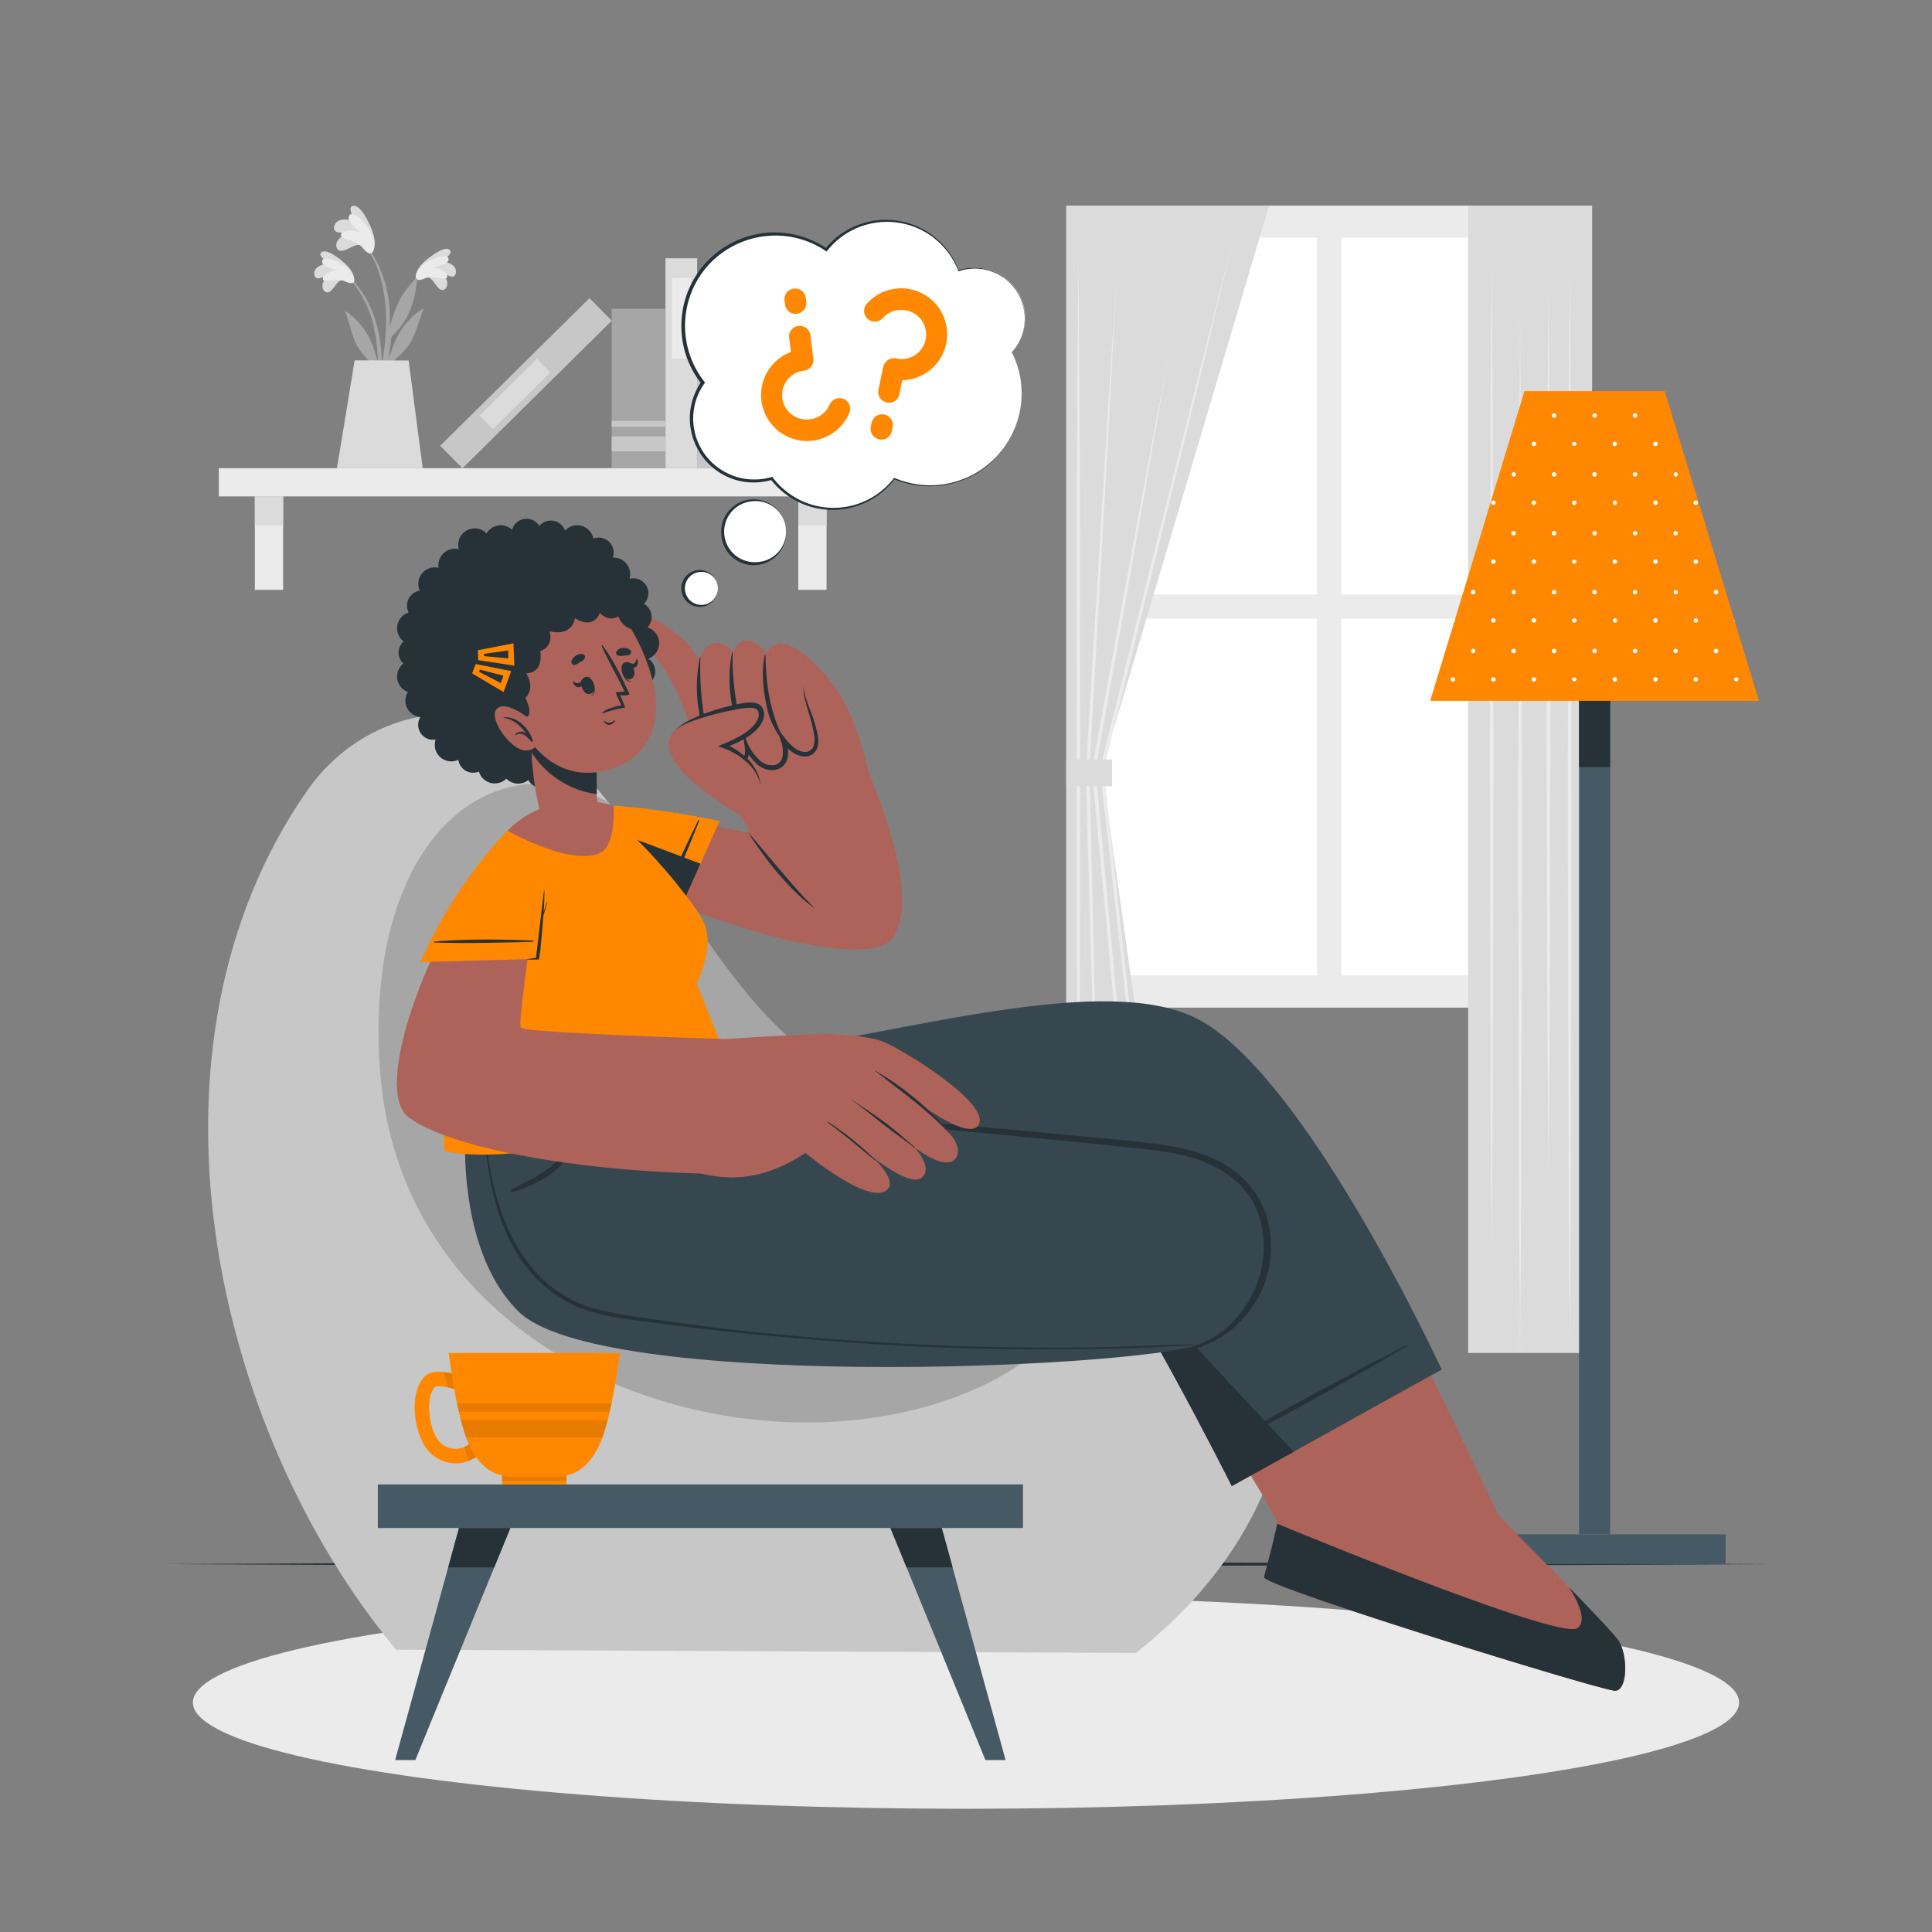 <svg xmlns="http://www.w3.org/2000/svg" viewBox="0 0 500 500"><rect x="0" y="0" width="500" height="500" fill="#808080" stroke="none"/><g id="freepik--background-complete--inject-67"><rect x="275.96" y="53.21" width="136.06" height="207.55" transform="translate(687.98 313.98) rotate(180)" style="fill:#ebebeb"></rect><rect x="347.13" y="61.53" width="57.51" height="92.32" transform="translate(751.78 215.37) rotate(180)" style="fill:#fff"></rect><rect x="283.34" y="61.53" width="57.51" height="92.32" transform="translate(624.18 215.37) rotate(180)" style="fill:#fff"></rect><rect x="347.13" y="160.13" width="57.51" height="92.32" transform="translate(751.78 412.58) rotate(180)" style="fill:#fff"></rect><rect x="283.34" y="160.13" width="57.51" height="92.32" transform="translate(624.18 412.58) rotate(180)" style="fill:#fff"></rect><polygon points="328.45 53.21 275.96 53.21 275.96 350.14 306.34 350.14 285.13 199.05 328.45 53.21" style="fill:#dbdbdb"></polygon><polygon points="319.35 61.24 311.03 95.75 302.56 130.23 285.62 199.17 285.63 199 293.47 271.05 297.38 307.08 301.14 343.12 296.89 307.13 292.8 271.12 284.64 199.11 284.63 199.02 284.65 198.93 301.92 130.07 310.56 95.64 319.35 61.24" style="fill:#ebebeb"></polygon><polygon points="279.08 67.33 279.33 97.11 279.47 126.89 279.58 186.45 279.47 246 279.33 275.78 279.08 305.56 278.84 275.78 278.7 246 278.58 186.45 278.7 126.89 278.84 97.11 279.08 67.33" style="fill:#ebebeb"></polygon><path d="M288.89,72.91l-1.63,31.65-1.77,31.65-3.56,63.28v0c.35,11.76.57,23.51.86,35.26l.84,35.26.83,35.26.66,35.27L284,305.25,283,270l-1-35.25c-.32-11.76-.71-23.51-1-35.26v0l3.88-63.27,1.95-31.63Z" style="fill:#ebebeb"></path><path d="M295.72,335.93l-3.43-34.16L289,267.59c-2.13-22.79-4.35-45.57-6.4-68.37v-.06l0-.07,9.73-53.21,4.93-26.59,5-26.58-4.59,26.66L293,146l-9.48,53.25v-.13c2.17,22.79,4.19,45.59,6.29,68.39l3,34.2Z" style="fill:#ebebeb"></path><rect x="275.96" y="196.56" width="11.85" height="6.92" transform="translate(563.77 400.04) rotate(180)" style="fill:#dbdbdb"></rect><rect x="379.96" y="53.21" width="32.06" height="296.93" transform="translate(791.98 403.36) rotate(180)" style="fill:#dbdbdb"></rect><polygon points="386.04 67.33 386.28 99.44 386.37 131.54 386.54 195.75 386.37 259.96 386.28 292.07 386.04 324.17 385.8 292.07 385.71 259.96 385.54 195.75 385.71 131.54 385.8 99.44 386.04 67.33" style="fill:#ebebeb"></polygon><polygon points="400.76 74.78 401 103.44 401.14 132.11 401.26 189.44 401.14 246.78 401 275.44 400.76 304.11 400.52 275.44 400.38 246.78 400.26 189.44 400.38 132.11 400.52 103.44 400.76 74.78" style="fill:#ebebeb"></polygon><polygon points="393.4 81.54 393.64 115.11 393.73 148.68 393.9 215.81 393.73 282.95 393.64 316.51 393.4 350.08 393.15 316.51 393.07 282.95 392.9 215.81 393.07 148.68 393.16 115.11 393.4 81.54" style="fill:#ebebeb"></polygon><polygon points="406.24 69.02 406.48 104.16 406.57 139.29 406.73 209.55 406.57 279.82 406.48 314.95 406.24 350.08 405.99 314.95 405.9 279.82 405.74 209.55 405.9 139.29 405.99 104.16 406.24 69.02" style="fill:#ebebeb"></polygon><rect x="56.62" y="121.17" width="166.63" height="7.31" transform="translate(279.88 249.64) rotate(180)" style="fill:#ebebeb"></rect><rect x="206.6" y="128.48" width="7.31" height="24.17" style="fill:#ebebeb"></rect><rect x="206.6" y="128.48" width="7.31" height="7.47" style="fill:#dbdbdb"></rect><rect x="65.96" y="128.48" width="7.31" height="24.17" style="fill:#ebebeb"></rect><rect x="65.96" y="128.48" width="7.31" height="7.47" style="fill:#dbdbdb"></rect><rect x="163" y="92.02" width="46.57" height="11.73" transform="translate(284.17 -88.4) rotate(90)" style="fill:#c7c7c7"></rect><rect x="183.73" y="68.8" width="5.12" height="11.73" transform="translate(260.95 -111.62) rotate(90)" style="fill:#dbdbdb"></rect><rect x="185.34" y="78.87" width="1.9" height="11.73" transform="translate(271.02 -101.56) rotate(90)" style="fill:#dbdbdb"></rect><rect x="183" y="105.91" width="5.12" height="13.19" transform="translate(298.06 -73.06) rotate(90)" style="fill:#dbdbdb"></rect><rect x="149.16" y="89.91" width="54.33" height="8.2" transform="translate(270.33 -82.32) rotate(90)" style="fill:#dbdbdb"></rect><rect x="165.91" y="79.94" width="20.89" height="4.92" transform="translate(258.76 -93.96) rotate(90)" style="fill:#ebebeb"></rect><rect x="108.95" y="95.07" width="54.33" height="8.2" transform="translate(302.64 74.01) rotate(135.33)" style="fill:#c7c7c7"></rect><rect x="122.83" y="99.48" width="20.89" height="4.92" transform="translate(299.72 80.75) rotate(135.33)" style="fill:#dbdbdb"></rect><rect x="144.64" y="93.59" width="41.26" height="13.92" transform="translate(265.82 -64.73) rotate(90)" style="fill:#a6a6a6"></rect><rect x="163.35" y="107.92" width="3.85" height="13.92" transform="translate(280.15 -50.39) rotate(90)" style="fill:#c7c7c7"></rect><rect x="164.53" y="102.73" width="1.49" height="13.92" transform="translate(274.96 -55.59) rotate(90)" style="fill:#c7c7c7"></rect><rect x="177.57" y="96.98" width="38.78" height="9.61" transform="translate(298.75 -95.17) rotate(90)" style="fill:#a6a6a6"></rect><rect x="195.15" y="110.45" width="3.61" height="9.61" transform="translate(312.22 -81.7) rotate(90)" style="fill:#c7c7c7"></rect><rect x="195.15" y="87.39" width="3.61" height="9.61" transform="translate(289.16 -104.76) rotate(90)" style="fill:#c7c7c7"></rect><rect x="196.26" y="92.38" width="1.4" height="9.61" transform="translate(294.14 -99.78) rotate(90)" style="fill:#c7c7c7"></rect><path d="M90.32,71.49c8.2,8,9.58,20.46,7.85,31.34,0,.24-.43.18-.43-.06,0-2.47.08-4.93.07-7.37,0-.12-.08-.22-.13-.33a16.53,16.53,0,0,1-5.33-5.73c-1.37-2.69-1.91-5.73-2.95-8.55-.1-.27.19-.19.37-.05,5,3.68,6.58,7.64,8,12.93a44.44,44.44,0,0,0-.87-8.24A28.09,28.09,0,0,0,90.1,71.71.16.16,0,0,1,90.32,71.49Z" style="fill:#a6a6a6"></path><path d="M88.78,72.43c-1.42,0-2.3,2.3-3.4,3a1.06,1.06,0,0,1-1.56-.25c-1.09-1.52.41-3.39,1.81-4.44A15.39,15.39,0,0,1,82.71,72a1,1,0,0,1-1.32-.79c-.48-2.07,2.12-3,3.91-3-.87-.6-3.35-2.23-2-3s4.25,1.53,5.19,2.3c1.4,1.13,3.06,2.83,3.13,4.6C91.67,74.13,89.86,72.86,88.78,72.43Z" style="fill:#dbdbdb"></path><path d="M89.18,72.78c-1.8-.83-5.27.36-5.56-.33-.6-1.39,2.17-2.34,3.67-2.53-1.38-.37-4-1-3.94-2.29.1-1.62,4.05-.23,6.05,1.3,2.51,1.93,2.5,3.8,2.08,4.17C90.91,73.61,89.48,72.91,89.18,72.78Z" style="fill:#ebebeb"></path><path d="M109,70.7c-8.5,7.71-10.35,20.07-9,31,0,.25.42.2.43,0,.09-2.47.11-4.93.21-7.37l.14-.33a16.4,16.4,0,0,0,5.54-5.51c1.48-2.64,2.13-5.66,3.28-8.43.11-.27-.18-.2-.37-.07-5.13,3.49-6.87,7.39-8.5,12.62a44.3,44.3,0,0,1,1.18-8.2,28.09,28.09,0,0,1,7.34-13.46A.15.15,0,0,0,109,70.7Z" style="fill:#a6a6a6"></path><path d="M110.5,71.69c1.41.1,2.21,2.39,3.28,3.09a1.06,1.06,0,0,0,1.57-.19c1.15-1.48-.28-3.41-1.64-4.51a15.82,15.82,0,0,0,2.87,1.46,1,1,0,0,0,1.35-.74c.55-2.06-2-3.08-3.79-3.19.88-.57,3.42-2.11,2.14-3S112,66,111,66.75c-1.44,1.08-3.16,2.71-3.29,4.47C107.55,73.28,109.4,72.08,110.5,71.69Z" style="fill:#dbdbdb"></path><path d="M110.08,72c1.84-.75,5.25.56,5.57-.11.65-1.36-2.08-2.42-3.56-2.66,1.39-.32,4-.82,4-2.15,0-1.62-4-.38-6.09,1.08-2.58,1.83-2.64,3.69-2.24,4.08C108.32,72.79,109.78,72.15,110.08,72Z" style="fill:#ebebeb"></path><path d="M100.3,91.07a82,82,0,0,1-2.64,12.19.3.3,0,0,1-.59-.12c.56-3.76,1.58-7.45,2.13-11.2a56.16,56.16,0,0,0,.66-11.51c-.36-6.33-2.08-13.07-6.21-18-.09-.12.1-.28.19-.18,8.28,9.65,7,21.48,7,22.54,1.17-4,2.38-8.57,6.81-12.64.19-.18.34-.09.31.21-.79,7.4-2.85,11.27-7.15,15.23C100.64,88.74,100.49,89.91,100.3,91.07Z" style="fill:#a6a6a6"></path><path d="M93.57,63.52c-1.49-.66-3.54,1.23-5,1.36a1.22,1.22,0,0,1-1.49-1c-.37-2.12,2.13-3.32,4.11-3.7-1.25-.08-2.48.26-3.71-.07a1.18,1.18,0,0,1-1-1.49c.55-2.39,3.71-2,5.59-1.19-.6-1-2.35-4-.58-4.17s3.64,3.72,4.23,5c.88,1.88,1.76,4.47.93,6.34C95.72,66.74,94.48,64.51,93.57,63.52Z" style="fill:#dbdbdb"></path><path d="M93.82,64.08c-1.46-1.75-5.65-2.27-5.61-3.13.08-1.74,3.43-1.34,5.08-.78-1.24-1.08-3.68-3-2.93-4.36.92-1.63,4.31,1.8,5.62,4.4,1.64,3.27.68,5.19.06,5.37C95.19,65.82,94.06,64.38,93.82,64.08Z" style="fill:#ebebeb"></path><path d="M105.75,93.29l3.65,27.88H87.19c.46-2.47,4.59-27.91,4.59-27.91Z" style="fill:#dbdbdb"></path></g><g id="freepik--Floor--inject-67"><polygon points="41.18 404.79 93.39 404.55 145.59 404.46 250 404.29 354.41 404.46 406.62 404.55 458.82 404.79 406.62 405.03 354.41 405.12 250 405.29 145.59 405.12 93.39 405.03 41.18 404.79" style="fill:#263238"></polygon></g><g id="freepik--Shadows--inject-67"><ellipse cx="250" cy="440.61" rx="200.08" ry="27.5" style="fill:#ebebeb"></ellipse></g><g id="freepik--Lamp--inject-67"><rect x="378.76" y="397.08" width="67.83" height="7.71" style="fill:#455a64"></rect><rect x="408.66" y="157.8" width="8.04" height="239.27" style="fill:#455a64"></rect><rect x="408.66" y="157.8" width="8.04" height="40.72" style="fill:#263238"></rect><polygon points="455.22 181.38 370.13 181.38 376.31 161.06 376.54 160.34 394.53 101.22 430.82 101.22 448.83 160.35 448.83 160.37 449.02 161.04 455.22 181.38" style="fill:#FF8800"></polygon><path d="M397.54,114.88a.58.58,0,0,1-.57.57.57.57,0,0,1-.57-.57.56.56,0,0,1,.57-.57A.57.57,0,0,1,397.54,114.88Z" style="fill:#fff"></path><path d="M408,114.88a.58.58,0,0,1-1.15,0,.58.58,0,0,1,1.15,0Z" style="fill:#fff"></path><path d="M418.49,114.88a.57.57,0,0,1-.57.57.58.58,0,0,1-.57-.57.57.57,0,0,1,.57-.57A.56.56,0,0,1,418.49,114.88Z" style="fill:#fff"></path><path d="M429,114.88a.58.58,0,0,1-.57.57.57.57,0,0,1-.57-.57.56.56,0,0,1,.57-.57A.57.57,0,0,1,429,114.88Z" style="fill:#fff"></path><path d="M402.78,107.54a.58.58,0,1,1-.57-.57A.57.57,0,0,1,402.78,107.54Z" style="fill:#fff"></path><path d="M413.25,107.54a.56.56,0,0,1-.57.57.57.57,0,1,1,0-1.14A.56.56,0,0,1,413.25,107.54Z" style="fill:#fff"></path><path d="M423.73,107.54a.57.57,0,1,1-.57-.57A.56.56,0,0,1,423.73,107.54Z" style="fill:#fff"></path><path d="M387.06,130.11a.57.57,0,1,1-.57-.57A.57.57,0,0,1,387.06,130.11Z" style="fill:#fff"></path><path d="M397.54,130.11a.58.58,0,0,1-.57.58.58.58,0,1,1,.57-.58Z" style="fill:#fff"></path><path d="M408,130.11a.58.58,0,1,1-.58-.57A.58.58,0,0,1,408,130.11Z" style="fill:#fff"></path><path d="M418.49,130.11a.57.57,0,0,1-.57.58.58.58,0,0,1,0-1.15A.57.57,0,0,1,418.49,130.11Z" style="fill:#fff"></path><path d="M429,130.11a.58.58,0,0,1-.57.58.58.58,0,1,1,.57-.58Z" style="fill:#fff"></path><path d="M439.45,130.11a.58.58,0,1,1-.57-.57A.58.58,0,0,1,439.45,130.11Z" style="fill:#fff"></path><path d="M392.3,122.78a.58.58,0,0,1-.57.57.58.58,0,0,1,0-1.15A.58.58,0,0,1,392.3,122.78Z" style="fill:#fff"></path><path d="M402.78,122.78a.58.58,0,1,1-.57-.58A.58.58,0,0,1,402.78,122.78Z" style="fill:#fff"></path><path d="M413.25,122.78a.57.57,0,0,1-.57.57.58.58,0,1,1,.57-.57Z" style="fill:#fff"></path><path d="M423.73,122.78a.57.57,0,1,1-.57-.58A.57.57,0,0,1,423.73,122.78Z" style="fill:#fff"></path><path d="M434.21,122.78a.58.58,0,0,1-.57.57.58.58,0,0,1,0-1.15A.58.58,0,0,1,434.21,122.78Z" style="fill:#fff"></path><path d="M387.06,145.35a.57.57,0,1,1-1.14,0,.57.57,0,1,1,1.14,0Z" style="fill:#fff"></path><path d="M397.54,145.35a.58.58,0,0,1-.57.57.57.57,0,0,1-.57-.57.56.56,0,0,1,.57-.57A.57.57,0,0,1,397.54,145.35Z" style="fill:#fff"></path><path d="M408,145.35a.58.58,0,0,1-1.15,0,.58.58,0,0,1,1.15,0Z" style="fill:#fff"></path><path d="M418.49,145.35a.57.57,0,0,1-.57.57.58.58,0,0,1-.57-.57.57.57,0,0,1,.57-.57A.56.56,0,0,1,418.49,145.35Z" style="fill:#fff"></path><path d="M429,145.35a.58.58,0,0,1-.57.57.57.57,0,0,1-.57-.57.56.56,0,0,1,.57-.57A.57.57,0,0,1,429,145.35Z" style="fill:#fff"></path><path d="M439.45,145.35a.58.58,0,1,1-.57-.57A.57.57,0,0,1,439.45,145.35Z" style="fill:#fff"></path><path d="M392.3,138a.57.57,0,0,1-.57.57.57.57,0,1,1,0-1.14A.57.57,0,0,1,392.3,138Z" style="fill:#fff"></path><path d="M402.78,138a.58.58,0,1,1-.57-.57A.57.57,0,0,1,402.78,138Z" style="fill:#fff"></path><circle cx="412.68" cy="138.01" r="0.57" style="fill:#fff"></circle><path d="M423.73,138a.57.57,0,1,1-.57-.57A.56.56,0,0,1,423.73,138Z" style="fill:#fff"></path><circle cx="433.64" cy="138.01" r="0.57" style="fill:#fff"></circle><path d="M376.59,160.58a.54.54,0,0,1-.28.48l.23-.72A.52.52,0,0,1,376.59,160.58Z" style="fill:#fff"></path><path d="M387.06,160.58a.57.57,0,1,1-.57-.57A.57.57,0,0,1,387.06,160.58Z" style="fill:#fff"></path><path d="M397.54,160.58a.58.58,0,0,1-.57.58.58.58,0,1,1,.57-.58Z" style="fill:#fff"></path><path d="M408,160.58a.58.58,0,1,1-.58-.57A.58.58,0,0,1,408,160.58Z" style="fill:#fff"></path><path d="M418.49,160.58a.57.57,0,0,1-.57.58.58.58,0,0,1,0-1.15A.57.57,0,0,1,418.49,160.58Z" style="fill:#fff"></path><path d="M429,160.58a.58.58,0,0,1-.57.58.58.58,0,1,1,.57-.58Z" style="fill:#fff"></path><circle cx="438.88" cy="160.58" r="0.57" style="fill:#fff"></circle><path d="M449,161a.55.55,0,0,1-.23-.46.46.46,0,0,1,0-.21Z" style="fill:#fff"></path><path d="M381.82,153.25a.57.57,0,0,1-.57.57.58.58,0,1,1,.57-.57Z" style="fill:#fff"></path><path d="M392.3,153.25a.58.58,0,0,1-.57.57.58.58,0,0,1,0-1.15A.58.58,0,0,1,392.3,153.25Z" style="fill:#fff"></path><path d="M402.78,153.25a.58.58,0,1,1-.57-.58A.58.58,0,0,1,402.78,153.25Z" style="fill:#fff"></path><path d="M413.25,153.25a.57.57,0,0,1-.57.57.58.58,0,1,1,.57-.57Z" style="fill:#fff"></path><path d="M423.73,153.25a.57.57,0,1,1-.57-.58A.57.57,0,0,1,423.73,153.25Z" style="fill:#fff"></path><path d="M434.21,153.25a.58.58,0,0,1-.57.57.58.58,0,0,1,0-1.15A.58.58,0,0,1,434.21,153.25Z" style="fill:#fff"></path><path d="M444.69,153.25a.58.58,0,1,1-.58-.58A.58.58,0,0,1,444.69,153.25Z" style="fill:#fff"></path><path d="M376.58,175.82a.57.57,0,0,1-.57.57.58.58,0,0,1-.57-.57.57.57,0,0,1,.57-.57A.56.56,0,0,1,376.58,175.82Z" style="fill:#fff"></path><path d="M387.06,175.82a.57.57,0,1,1-1.14,0,.57.57,0,1,1,1.14,0Z" style="fill:#fff"></path><path d="M397.54,175.82a.58.58,0,0,1-.57.57.57.57,0,0,1-.57-.57.56.56,0,0,1,.57-.57A.57.57,0,0,1,397.54,175.82Z" style="fill:#fff"></path><path d="M408,175.82a.58.58,0,0,1-1.15,0,.58.58,0,0,1,1.15,0Z" style="fill:#fff"></path><path d="M418.49,175.82a.57.57,0,0,1-.57.57.58.58,0,0,1-.57-.57.57.57,0,0,1,.57-.57A.56.56,0,0,1,418.49,175.82Z" style="fill:#fff"></path><path d="M429,175.82a.58.58,0,0,1-.57.57.57.57,0,0,1-.57-.57.56.56,0,0,1,.57-.57A.57.57,0,0,1,429,175.82Z" style="fill:#fff"></path><circle cx="438.88" cy="175.82" r="0.57" style="fill:#fff"></circle><path d="M449.93,175.82a.58.58,0,0,1-1.15,0,.58.58,0,0,1,1.15,0Z" style="fill:#fff"></path><path d="M381.82,168.48a.56.56,0,0,1-.57.57.57.57,0,1,1,0-1.14A.56.56,0,0,1,381.82,168.48Z" style="fill:#fff"></path><path d="M392.3,168.48a.57.57,0,0,1-.57.57.57.57,0,1,1,0-1.14A.57.57,0,0,1,392.3,168.48Z" style="fill:#fff"></path><path d="M402.78,168.48a.58.58,0,1,1-.57-.57A.57.57,0,0,1,402.78,168.48Z" style="fill:#fff"></path><path d="M413.25,168.48a.56.56,0,0,1-.57.57.57.57,0,1,1,0-1.14A.56.56,0,0,1,413.25,168.48Z" style="fill:#fff"></path><path d="M423.73,168.48a.57.57,0,1,1-.57-.57A.56.56,0,0,1,423.73,168.48Z" style="fill:#fff"></path><path d="M434.21,168.48a.57.57,0,0,1-.57.57.57.57,0,1,1,0-1.14A.57.57,0,0,1,434.21,168.48Z" style="fill:#fff"></path><path d="M444.69,168.48a.58.58,0,1,1-.58-.57A.57.57,0,0,1,444.69,168.48Z" style="fill:#fff"></path></g><g id="freepik--Chair--inject-67"><path d="M102.51,426.94l191.46.83c46.54-36.55,51.34-90.69,18.15-123.5-20.1-19.85-45.61-15.85-69.91-19l-.07,0c-8.46-1.1-16.76-3.07-24.64-7.23-25-13.2-39.12-44.33-60.17-70.52q-3.93-4.92-8.24-9.55c-17.3-18.48-51.75-19.08-69.77,6.9C33.54,270.86,54.51,369.12,102.51,426.94Z" style="fill:#c7c7c7"></path><path d="M98.26,275.9c5,78.55,95.73,107.87,152.39,84.34,49.27-20.46,33.14-67.16-8.44-75l-.07,0c-8.46-1.1-16.76-3.07-24.64-7.23-25-13.2-39.12-44.33-60.17-70.52C126,191.22,94.58,218.38,98.26,275.9Z" style="fill:#a6a6a6"></path></g><g id="freepik--Character--inject-67"><path d="M418,437.56c-3.28.08-88.19-26.17-90.79-29.21-.28-.34,1.14-4,3.33-14,.1-.48-1.17-2.94-3.25-6.5-7.82-13.38-27-42.54-27-42.54L355,324.06l26.17,54.22,6.8,14.1s28.33,28.48,30.84,32.13S421.31,437.49,418,437.56Z" style="fill:#ad6359"></path><path d="M418,437.57c-3.27.07-88.19-26.17-90.79-29.22-.28-.33,1.14-4,3.34-14a0,0,0,0,1,0,0c14.15,5.82,73.53,30,77.68,27,2.47-1.77.4-6.47-2.14-10.55,6.11,6.31,11.67,12.16,12.71,13.69C421.32,428.16,421.31,437.49,418,437.57Z" style="fill:#263238"></path><path d="M373.11,354.45l-9.06,5-29.26,16.25-16,8.88s-27.57-55-40.84-69.85l0,0a21.08,21.08,0,0,0-2.42-2.37h0a12.67,12.67,0,0,0-4.34-1.09h0c-17.79-2.16-77.68,3.66-119.06,1l19.33-25.83L180,275c46.62-5.32,103.83-24.38,129.65-11.43C337.64,277.6,373.11,354.45,373.11,354.45Z" style="fill:#37474f"></path><path d="M364,348.15c-9.15,4.77-6.58,3.28-15.68,8.15-4.45,2.38-26.85,14.29-30.63,17.2a.1.1,0,0,0,.1.17c4.49-1.61,26.62-14,31-16.46,9-5,6.37-3.68,15.32-8.81A.14.14,0,0,0,364,348.15Z" style="fill:#263238"></path><path d="M334.79,375.73l-16,8.88s-27.57-55-40.84-69.85Z" style="fill:#263238"></path><path d="M324.38,377.07c-6.81-11.38-37.81-67.59-44-69.8-5.62-2-118,.32-119.68.34-.12,0-.13.18,0,.18,13.31-.17,116-.54,119,.62,6.09,2.41,43.17,67.61,44.08,69C324,377.74,324.62,377.46,324.38,377.07Z" style="fill:#263238"></path><path d="M120.62,288.74s-3.55,33.9,13.65,50.75c20.58,20.18,156.39,15.08,177.44,8.28s21.71-40.77-1.3-48.64c-21.89-7.48-118.93-11.79-121.23-12.7s-9-11.66-9-11.66Z" style="fill:#37474f"></path><path d="M149.37,287.79c0-.16-.28-.11-.28,0a18.69,18.69,0,0,1-4.38,12c-3.22,3.72-8,5.81-12.28,8-.42.21-.1.85.33.73a38.43,38.43,0,0,0,7.6-3.28,18.51,18.51,0,0,0,5.72-4.76A16.34,16.34,0,0,0,149.37,287.79Z" style="fill:#263238"></path><path d="M188.25,284.31c-1-1.22-2-2.39-3-3.58-2.37-2.83-4.75-5.66-7.24-8.38-.23-.26-.69.1-.48.39,1.68,2.19,3.45,4.3,5.19,6.44l2.69,3.27a20.32,20.32,0,0,1,2.52,3.19c.65,1.21-.21,2.25-1.46,2.38a4.36,4.36,0,0,1-3-1.11,40.59,40.59,0,0,1-5.14-5.5q-1.5-1.68-3-3.35c-1.08-1.18-2.23-2.3-3.3-3.48a.09.09,0,0,0-.14.12c.94,1.28,1.8,2.63,2.75,3.92s1.89,2.57,2.86,3.84,1.87,2.37,2.85,3.52a11.89,11.89,0,0,0,2.89,2.59c1.8,1.06,4.93,1.29,5.89-1A3.29,3.29,0,0,0,188.25,284.31Z" style="fill:#263238"></path><path d="M308.83,347.9c-7.25.13-14.49.55-21.74.71s-14.37.19-21.56.12q-21.66-.19-43.29-1.68c-14.56-1-30.26-2.46-44.72-4.46-6.92-1-13.93-1.76-20.77-3.23A32.74,32.74,0,0,1,140.36,331c-9.36-9.08-13-22.44-14.5-35.2-.2-1.71-.37-3.43-.51-5.14,0-.12-.18-.12-.17,0,.84,13.09,2.88,26.73,11.11,37.25a32.69,32.69,0,0,0,13.4,10.4c6.48,2.6,13.67,3.21,20.5,4.13,14.52,2,30.29,3.49,44.89,4.63s29.43,1.85,44.17,2.07,29.48,0,44.2-.72c1.8-.09,3.59-.19,5.39-.35C308.94,348.05,308.94,347.89,308.83,347.9Z" style="fill:#263238"></path><path d="M328.18,316.22a23.32,23.32,0,0,0-9.71-13.88c-5.21-3.56-11.45-5.18-17.63-6.08-7-1-14.06-1.53-21.09-2.22q-21.62-2.1-43.28-3.88c-14.43-1.18-45.5-3.6-47.25-3.67-.15,0-.18.26,0,.27,13.93,1.55,26.6,2.88,40.55,4.15s28.05,2.61,42.06,4q10.47,1,20.94,2.11c6.47.67,13.12,1.33,19.19,3.83,5.2,2.14,9.88,5.59,12.54,10.65a25,25,0,0,1,2.08,16.11,28.45,28.45,0,0,1-6.74,13.63,24.09,24.09,0,0,1-12.61,7.61c-1.28.28-2.82.48-4,.71-.09,0-.18.21-.09.21,10.43.26,20.08-7.36,23.84-16.88A27.92,27.92,0,0,0,328.18,316.22Z" style="fill:#263238"></path><path d="M154.34,223.64c23.37,14.38,71.09,28.77,77,18.74,7.29-12.34-6.51-41.76-7.81-45.73-1.4-4.25-35.48,10.34-32.43,14,1.8,2.18,3.24,4.72,2.49,4.72-2.34,0-8.45-2.28-32.35-5.57C148,208,138.87,214.12,154.34,223.64Z" style="fill:#ad6359"></path><path d="M186.23,212.47l-4.95,11.06-6.23,13.91s-15.91-6.65-24.52-13.91c-6.32-5.34-8.68-11-5.54-13.69,1.14-1,3-1.56,5.6-1.61C165.58,208,186.23,212.47,186.23,212.47Z" style="fill:#FF8800"></path><path d="M180.73,212.24c-2.07,4.21-9.47,19.72-9.65,22,0,.05.15.12.18.08,1.54-1.66,8-17.57,9.73-22C181,212.27,180.77,212.16,180.73,212.24Z" style="fill:#263238"></path><path d="M181.28,223.53l-6.23,13.91s-15.91-6.65-24.52-13.91c-6.32-5.34-8.68-11-5.54-13.69Z" style="fill:#263238"></path><path d="M216.32,178.17c4.55,5.85,9.17,21.45,8.84,25.64s-26.6,12.93-30.18,10.52-17.37-23.28-17.26-30.84S211.61,172.11,216.32,178.17Z" style="fill:#ad6359"></path><path d="M177.67,166.41c-2.29-2.56-11.06-9-13.27-7s2.77,7.9,4.87,10.22c4.32,4.78,7.52,13.1,9,17.15s9.3-3.59,9.3-3.59S183.61,173.05,177.67,166.41Z" style="fill:#ad6359"></path><path d="M183.11,191.43s2.42,7.22,6.76,7.21c4.18,0,3.43-6.19,3.38-6.64.13.38,2.52,7,6.88,6.5,4.53-.48,2.71-6.55,2.59-6.94.24.32,3.44,4.51,6.67,3.41,5.55-1.9-2.34-12.84-1.38-17.49,0,0,8.07.72,8.31.69,0,0-7.29-10.56-13.64-11.5a4.09,4.09,0,0,0-4.47,2.52s-2-3.66-5.42-3.41c-1.76.14-3.12,3.09-3.12,3.09s-1.7-2.87-4.75-2.45c-2.44.32-3.74,3.31-3.92,4.47C179.66,179.84,183.11,191.43,183.11,191.43Z" style="fill:#ad6359"></path><path d="M181.28,170.09c0-.07-.1-.09-.11,0a36.51,36.51,0,0,0,1.94,21.64c.09.21.48.15.42-.1A75,75,0,0,1,181.28,170.09Z" style="fill:#263238"></path><path d="M189.62,168.76c0-.08-.13-.09-.14,0-1.49,7.19-.66,16.32,3.58,23.48.14.24.52.32.38,0C191,187.29,189.25,175.56,189.62,168.76Z" style="fill:#263238"></path><path d="M203.19,192c-3.8-7-5-14.56-5.06-22.47,0-.1-.15-.09-.17,0-1,3.89-.43,8.92.36,12.8a21,21,0,0,0,4.62,9.81C203,192.2,203.27,192.11,203.19,192Z" style="fill:#263238"></path><path d="M183.11,191.43a23.94,23.94,0,0,0,2.13,3.84,8.14,8.14,0,0,0,3.07,2.86,2.69,2.69,0,0,0,1.89.12,3.85,3.85,0,0,0,1.64-1.06,4.67,4.67,0,0,0,.92-3.7l-.43-3.19,1.52,2.84a13.39,13.39,0,0,0,2.55,3.42,4.75,4.75,0,0,0,3.55,1.5,2.69,2.69,0,0,0,2.56-2.22,8,8,0,0,0-.39-4.06l-1.18-3.62,2.3,3a12.38,12.38,0,0,0,2.2,2.26,5.15,5.15,0,0,0,2.7,1.19,2.45,2.45,0,0,0,2.27-1.17,5.44,5.44,0,0,0,.32-3,41.7,41.7,0,0,0-1.57-6.42c-.31-1.07-.62-2.15-.88-3.24a8,8,0,0,1-.27-3.33,8.48,8.48,0,0,0,.57,3.25c.34,1.06.73,2.1,1.12,3.14a35.94,35.94,0,0,1,1.94,6.48,6.29,6.29,0,0,1-.27,3.59,3.46,3.46,0,0,1-3.29,1.86,6.28,6.28,0,0,1-3.38-1.38,14.25,14.25,0,0,1-2.49-2.48l1.11-.6a9.44,9.44,0,0,1,.51,4.79,3.91,3.91,0,0,1-1.34,2.28,4.39,4.39,0,0,1-2.43.93,5.94,5.94,0,0,1-4.49-1.89,14.51,14.51,0,0,1-2.76-3.8l1.09-.35a5.64,5.64,0,0,1-1.38,4.53,4.87,4.87,0,0,1-2.1,1.2,3.42,3.42,0,0,1-2.4-.26,8.32,8.32,0,0,1-3.11-3.29A20.34,20.34,0,0,1,183.11,191.43Z" style="fill:#263238"></path><path d="M192,211.19S164.5,196,175.72,188.13c3.33-2.32,19.8-7.91,21-4.62,1.53,4.24-4.9,7.85-9.3,9.48,0,0,10.08,3.86,9.48,11.68A7.78,7.78,0,0,1,192,211.19Z" style="fill:#ad6359"></path><path d="M174.83,188.84a16.49,16.49,0,0,1,4-2.63,35.85,35.85,0,0,1,4.44-1.85,55.36,55.36,0,0,1,9.33-2.43,9.07,9.07,0,0,1,2.56-.06,3.2,3.2,0,0,1,1.37.49,2.41,2.41,0,0,1,.6.53,2.58,2.58,0,0,1,.39.7,4,4,0,0,1-.08,2.81,7.45,7.45,0,0,1-1.41,2.21,14.75,14.75,0,0,1-4,2.95,32.46,32.46,0,0,1-4.45,1.95v-1a20.24,20.24,0,0,1,3.25,1.75,18.49,18.49,0,0,1,2.83,2.32,12.49,12.49,0,0,1,2.14,3,9.33,9.33,0,0,1,1,3.45,10.7,10.7,0,0,0-1.37-3.26,12.62,12.62,0,0,0-2.3-2.64,16.93,16.93,0,0,0-2.83-2.06,19.39,19.39,0,0,0-3.13-1.48l-1.35-.47,1.34-.57a35.62,35.62,0,0,0,4.23-2,14.28,14.28,0,0,0,3.61-2.74c1-1.07,1.66-2.51,1.23-3.66s-2-1.05-3.52-.88-3.08.51-4.62.84-3.09.7-4.6,1.14C180.52,186.09,177.45,187,174.83,188.84Z" style="fill:#263238"></path><path d="M193.62,215.41l2.15,2.49,2.11,2.51,4.23,5c1.41,1.66,2.83,3.31,4.28,4.93.73.82,1.45,1.63,2.21,2.41s1.52,1.56,2.28,2.36a40,40,0,0,1-5-4.23c-1.59-1.52-3.05-3.16-4.49-4.82s-2.78-3.39-4.06-5.17S194.74,217.3,193.62,215.41Z" style="fill:#263238"></path><path d="M191.06,281.54c-.94,3.31-51.2,21.45-76,16.4,0,0-3.55-46.37,17.63-82.32,5.07-8.6,17.13-8.83,23.68-5a53.57,53.57,0,0,1,6.62,5c6.34,5.46,17.68,19.35,19.3,23.4,2.66,6.69-2,15.43-2,15.43Z" style="fill:#FF8800"></path><path d="M126.45,222.22c-15.47,21-30.55,60-20.48,67.13,13.56,9.59,55.39,15.09,88.4,14.38,4.57-.1-.42-34.64-5.3-34.78-6.16-.19-53-1.68-54.2-2.95-1-1.09,2.18-18.57,3.75-36.85C140.46,207.78,130.87,216.21,126.45,222.22Z" style="fill:#ad6359"></path><path d="M188.11,268.91s13.88-1,23-1.27c5.08-.14,13.81.4,17.59,2,5.65,2.4,27.75,16.06,24.56,21.49-2.9,4.92-20.39-9.23-20.39-9.23s18.91,12.71,14.34,18S225,286.57,225,286.57s19.14,13.5,13.56,18.19c-4.21,3.55-21.14-12.4-21.14-12.4s16.38,11.71,12.2,15.55c-4.62,4.24-21.17-9.51-21.17-9.51-12.26,8-21.35,6.74-27.72,5.11C179.17,303.11,188.11,268.91,188.11,268.91Z" style="fill:#ad6359"></path><path d="M226.58,277.09c2.28,1.42,4.59,2.83,6.74,4.44s4.23,3.3,6.21,5.1a45.23,45.23,0,0,1,7.05,7.75c-4-4.78-11.58-10.66-13.72-12.28s-4.2-3.32-6.34-4.93C226.47,277.13,226.53,277.06,226.58,277.09Z" style="fill:#263238"></path><path d="M220.63,284.73c2.83,1.93,5.71,3.74,8.45,5.79s5.14,4.23,7.73,6.46c.19.17,0,.22-.17.06-2.67-2.13-5.3-3.88-8-6s-5.3-4.29-8.06-6.27C220.53,284.76,220.59,284.7,220.63,284.73Z" style="fill:#263238"></path><path d="M214.34,290.36a76.78,76.78,0,0,1,12.24,9.85c.19.18,0,.22-.22.05-4-3.35-7.13-6-12.12-9.75C214.17,290.45,214.24,290.3,214.34,290.36Z" style="fill:#263238"></path><path d="M108.8,249l30.39-.85s2-14.59,1.69-24.73c-.21-6.65-1-12.81-1.84-13.13-1.1-.42-5.48,2.05-9.49,6.52A122.33,122.33,0,0,0,108.8,249Z" style="fill:#FF8800"></path><path d="M138,243.43c-4.68-.26-17.42-.59-25.72.28,0,0,0,.19,0,.2,7,.32,21,0,25.72-.2C138.08,243.71,138.08,243.43,138,243.43Z" style="fill:#263238"></path><path d="M141.52,233.55c-.27.72-.51,1.44-.73,2.17,0,.1-.06.21-.1.31.13-1.85.22-3.7.2-5.55,0,0-.08-.07-.09,0-.39,2.88-2.07,17.39-2.07,17.39-.26,0-2.08.35-2.2.34s-.1.18,0,.15,2.32,0,2.92-.06a29.27,29.27,0,0,0,.55-4.19c.16-1.53.29-3,.41-4.58.06-.69.11-1.38.16-2.06s.27-1.16.43-1.73.42-1.43.65-2.14C141.7,233.49,141.55,233.46,141.52,233.55Z" style="fill:#263238"></path><path d="M131.35,215s17.15,9.68,24.34,5.51c3.73-2.16,3.13-12,3.13-12a30.6,30.6,0,0,0-16.59-.12A26,26,0,0,0,131.35,215Z" style="fill:#ad6359"></path><ellipse cx="135.89" cy="169.61" rx="30.97" ry="32.17" style="fill:#263238"></ellipse><path d="M121.06,192.76a4.27,4.27,0,1,1-4.26-4.26A4.27,4.27,0,0,1,121.06,192.76Z" style="fill:#263238"></path><path d="M166.31,186.37A4.27,4.27,0,1,1,162,182.1,4.27,4.27,0,0,1,166.31,186.37Z" style="fill:#263238"></path><path d="M170.58,166.46a4.27,4.27,0,1,1-4.27-4.27A4.27,4.27,0,0,1,170.58,166.46Z" style="fill:#263238"></path><path d="M111.31,162.58a4.27,4.27,0,1,1-4.27-4.26A4.27,4.27,0,0,1,111.31,162.58Z" style="fill:#263238"></path><path d="M116.8,151.1a4.27,4.27,0,1,1-4.27-4.27A4.27,4.27,0,0,1,116.8,151.1Z" style="fill:#263238"></path><path d="M122,146.27a4.27,4.27,0,1,1-4.27-4.26A4.27,4.27,0,0,1,122,146.27Z" style="fill:#263238"></path><path d="M127.12,141a4.27,4.27,0,1,1-4.26-4.26A4.27,4.27,0,0,1,127.12,141Z" style="fill:#263238"></path><path d="M133.87,140.2a4.27,4.27,0,1,1-4.27-4.26A4.27,4.27,0,0,1,133.87,140.2Z" style="fill:#263238"></path><path d="M153.64,140.2a4.27,4.27,0,1,1-4.27-4.26A4.27,4.27,0,0,1,153.64,140.2Z" style="fill:#263238"></path><path d="M163.09,148.58a4.27,4.27,0,1,1-4.27-4.27A4.27,4.27,0,0,1,163.09,148.58Z" style="fill:#263238"></path><circle cx="109.19" cy="181.33" r="4.27" style="fill:#263238"></circle><path d="M132.31,198.47a4.27,4.27,0,1,1-4.27-4.26A4.27,4.27,0,0,1,132.31,198.47Z" style="fill:#263238"></path><path d="M138.36,198.53a4.27,4.27,0,1,1-4.26-4.27A4.26,4.26,0,0,1,138.36,198.53Z" style="fill:#263238"></path><path d="M111.31,175.08a4.27,4.27,0,1,1-4.27-4.27A4.27,4.27,0,0,1,111.31,175.08Z" style="fill:#263238"></path><circle cx="112.09" cy="187.59" r="3.87" style="fill:#263238"></circle><path d="M140.15,138.13a3.88,3.88,0,1,1-3.87-3.87A3.88,3.88,0,0,1,140.15,138.13Z" style="fill:#263238"></path><path d="M110.92,168.85A3.88,3.88,0,1,1,107,165,3.88,3.88,0,0,1,110.92,168.85Z" style="fill:#263238"></path><circle cx="109.19" cy="156.72" r="3.87" style="fill:#263238"></circle><circle cx="142.56" cy="138.59" r="3.87" style="fill:#263238"></circle><path d="M126.34,196.1a3.88,3.88,0,1,1-3.87-3.88A3.87,3.87,0,0,1,126.34,196.1Z" style="fill:#263238"></path><path d="M144,200a3.88,3.88,0,1,1-3.88-3.87A3.88,3.88,0,0,1,144,200Z" style="fill:#263238"></path><circle cx="147.08" cy="198.53" r="3.87" style="fill:#263238"></circle><circle cx="152.54" cy="194.65" r="3.87" style="fill:#263238"></circle><path d="M162.7,192a3.88,3.88,0,1,1-3.88-3.87A3.88,3.88,0,0,1,162.7,192Z" style="fill:#263238"></path><path d="M169.57,180.9A3.88,3.88,0,1,1,165.7,177,3.88,3.88,0,0,1,169.57,180.9Z" style="fill:#263238"></path><path d="M169.57,173.75a3.88,3.88,0,1,1-3.87-3.87A3.88,3.88,0,0,1,169.57,173.75Z" style="fill:#263238"></path><path d="M158.82,143a3.88,3.88,0,1,1-3.87-3.87A3.88,3.88,0,0,1,158.82,143Z" style="fill:#263238"></path><circle cx="163.93" cy="153.53" r="3.87" style="fill:#263238"></circle><circle cx="164.78" cy="159.67" r="3.87" style="fill:#263238"></circle><path d="M140,211c.62,1.26,9,8.45,15,6.77,2-.56-.58-11.4-.58-11.4v-.84l-.07-11.81-15.13-5.43-2.16-.68s.23,3.23.56,7.24c0,.19,0,.37,0,.57s0,.45,0,.66c0,.6.09,1.21.14,1.82s.08.92.14,1.4.11,1,.16,1.46A77.09,77.09,0,0,0,140,211Z" style="fill:#ad6359"></path><path d="M137.65,194.83a23.7,23.7,0,0,0,16.8,10.68l-.07-11.81-15.13-5.43-2.16-.68S137.32,190.82,137.65,194.83Z" style="fill:#263238"></path><path d="M167.29,171c7.3,19.39-3.49,25.95-7.67,27.52-3.8,1.42-16.9,5.79-26.17-12.74s-2.55-28.05,6-31.77S160,151.58,167.29,171Z" style="fill:#ad6359"></path><path d="M162.65,169.56c-.48.09-.94.1-1.42.15a2.34,2.34,0,0,1-1.48-.13.74.74,0,0,1-.27-.86,1.83,1.83,0,0,1,1.58-1,2.69,2.69,0,0,1,1.9.4A.78.78,0,0,1,162.65,169.56Z" style="fill:#263238"></path><path d="M149,172a11.68,11.68,0,0,0,1.24-.71,2.29,2.29,0,0,0,1.14-1,.75.75,0,0,0-.28-.86,1.84,1.84,0,0,0-1.85.15,2.66,2.66,0,0,0-1.31,1.41A.78.78,0,0,0,149,172Z" style="fill:#263238"></path><path d="M153.26,176.16s-.08.1-.06.15c.5,1.32.85,2.92-.2,3.78,0,0,0,.09,0,.07C154.44,179.44,154,177.33,153.26,176.16Z" style="fill:#263238"></path><path d="M151.59,175.18c-2.2.58-.89,4.94,1.15,4.4S153.43,174.7,151.59,175.18Z" style="fill:#263238"></path><path d="M150.8,175.67c-.3.36-.55.91-1,1.09s-1.06-.12-1.54-.45c0,0-.07,0-.05.07.24.84.82,1.6,1.75,1.45s1.21-1.05,1.17-2C151.13,175.71,150.92,175.52,150.8,175.67Z" style="fill:#263238"></path><path d="M160.87,173.23s.12,0,.14.09c.35,1.36,1,2.87,2.35,3,0,0,0,.07,0,.08C161.81,176.59,161,174.58,160.87,173.23Z" style="fill:#263238"></path><path d="M161.66,171.46c2.13-.8,3.58,3.51,1.61,4.26S159.88,172.14,161.66,171.46Z" style="fill:#263238"></path><path d="M162.66,171.44c.42.12.89.42,1.31.31s.67-.71.83-1.26c0-.06.06,0,.08,0,.3.82.31,1.77-.42,2.19s-1.45-.14-1.92-.89C162.45,171.67,162.49,171.4,162.66,171.44Z" style="fill:#263238"></path><path d="M156.39,186.56a2.16,2.16,0,0,0,1.35.51,3.77,3.77,0,0,0,1.39-.72s.09,0,.07.06a1.9,1.9,0,0,1-1.54,1.18,1.51,1.51,0,0,1-1.39-.94C156.23,186.58,156.33,186.52,156.39,186.56Z" style="fill:#263238"></path><path d="M160.48,179.92s1,2.24,1.31,3.19a33,33,0,0,0-5.77,1.48c-.11,0-.28-.13,0-.33,1.47-1.15,4.83-1.73,4.83-1.73a30.55,30.55,0,0,1-1.52-3.3,9.19,9.19,0,0,1,2.3-.19c-1.78-4-4.19-7.79-5.91-11.86,0-.15.15-.26.23-.14,2.81,3.74,5,8.36,6.91,12.51C163.09,180.06,160.91,180,160.48,179.92Z" style="fill:#263238"></path><path d="M135,185.64c3.83.7,1-5,1-5s2.66-2.46.17-6.4c0,0,4.49.34,3.66-5.73,0,0,3.56-1.07,2.4-5.14,0,0,5.55,1.69,6.58-3.39,0,0,4.46,3.22,6.46-1.34,0,0,2,2.44,4.71.89,0,0,1.11,2.78,3.41,3.25,0,0-10.47-19.51-27.69-8.17C119.73,165.11,130.5,184.82,135,185.64Z" style="fill:#263238"></path><path d="M137.09,186.08s-6.1-5-8.49-2.66,3.42,10.45,7.08,10.76a3.5,3.5,0,0,0,4-3.08Z" style="fill:#ad6359"></path><path d="M130.33,185.7a.05.05,0,0,0,0,.1c2.59.29,4.42,2.1,5.91,4.1a1.93,1.93,0,0,0-2.93.27c-.05.06,0,.14.1.1a2.15,2.15,0,0,1,2.48.09,10.2,10.2,0,0,1,1.61,1.54c.17.18.52,0,.37-.26l0,0C137.06,188.61,133.59,185.11,130.33,185.7Z" style="fill:#263238"></path><path d="M123.11,171.85l-.92,2.42,8.15,4.84,1.95-5.44Zm6.47,4.92-5.59-2.9.2-.57,6.12,1.57Z" style="fill:#FF8800"></path><path d="M123.69,168.27l.06,2.58,9.37,1.42-.24-5.77Zm7.85,2.12-6.28-.58,0-.6,6.26-.86Z" style="fill:#FF8800"></path></g><g id="freepik--Table--inject-67"><rect x="97.78" y="384.17" width="166.96" height="11.28" style="fill:#455a64"></rect><polygon points="132.08 395.45 127.9 405.64 107.49 455.51 102.26 455.51 115.99 405.64 118.79 395.45 132.08 395.45" style="fill:#455a64"></polygon><polygon points="118.79 395.45 132.08 395.45 127.9 405.64 115.99 405.64 118.79 395.45" style="fill:#263238"></polygon><polygon points="260.25 455.51 255.03 455.51 234.62 405.64 230.45 395.45 243.73 395.45 246.53 405.64 260.25 455.51" style="fill:#455a64"></polygon><polygon points="246.53 405.64 234.62 405.64 230.45 395.45 243.73 395.45 246.53 405.64" style="fill:#263238"></polygon></g><g id="freepik--Mug--inject-67"><rect x="129.94" y="381.57" width="16.65" height="2.6" style="fill:#FF8800"></rect><rect x="129.94" y="381.57" width="16.65" height="1.71" style="opacity:0.1"></rect><path d="M110.17,374.58a9.43,9.43,0,0,0,9.38,4,9.19,9.19,0,0,0,1.69-.49,12.15,12.15,0,0,0,2.36-1.23l-2.12-3.14a7.7,7.7,0,0,1-1.25.71,5.53,5.53,0,0,1-7-2c-2.28-3.21-3.1-10.54-.79-13.36.16-.21.82-.54,3.51,0,.49.11,1,.24,1.69.41a6.46,6.46,0,0,0,1.52.33l.07-1.88.18-1.88c-.17,0-.44-.11-.79-.21a24.16,24.16,0,0,0-3.79-.78c-2-.21-4,0-5.31,1.59C105.79,361.25,107.31,370.56,110.17,374.58Z" style="fill:#FF8800"></path><path d="M121.48,373.73a7.7,7.7,0,0,1-1.25.71l1,3.66a12.15,12.15,0,0,0,2.36-1.23Z" style="opacity:0.1"></path><path d="M114.86,355.06l1.12,4c.49.11,1,.24,1.69.41a6.46,6.46,0,0,0,1.52.33l.07-1.88.18-1.88c-.17,0-.44-.11-.79-.21A24.16,24.16,0,0,0,114.86,355.06Z" style="opacity:0.1"></path><path d="M160.42,350.14s-2,17-5.45,24.13-8.27,7.93-11.26,7.93H132.82c-3,0-7.8-.8-11.25-7.93s-5.45-24.13-5.45-24.13Z" style="fill:#FF8800"></path><path d="M158.28,363.2l-.48,2.16H118.73c-.15-.73-.31-1.44-.47-2.16Z" style="opacity:0.1"></path><path d="M157.27,367.52c-.42,1.6-.87,3.14-1.37,4.5H120.63c-.49-1.36-.95-2.9-1.36-4.5Z" style="opacity:0.1"></path></g><g id="freepik--speech-bubble--inject-67"><path d="M203.39,136.9a8.14,8.14,0,1,1-8.81-7.41A8.13,8.13,0,0,1,203.39,136.9Z" style="fill:#fff"></path><path d="M203.39,136.9a8.39,8.39,0,1,1-16.71,1.44,8.36,8.36,0,0,1,7.88-9.1,8.42,8.42,0,0,1,8.83,7.66Zm0,0a7.88,7.88,0,0,0-8.79-7.16A7.89,7.89,0,0,0,196,145.46a7.88,7.88,0,0,0,7.43-8.56Z" style="fill:#263238"></path><path d="M185.77,151.89a4.53,4.53,0,1,1-4.9-4.12A4.52,4.52,0,0,1,185.77,151.89Z" style="fill:#fff"></path><path d="M185.77,151.89a4.78,4.78,0,0,1-4.1,5.15,4.78,4.78,0,1,1-.82-9.52,4.78,4.78,0,0,1,4.92,4.37Zm0,0a4.27,4.27,0,1,0-1.1,3.26A4.31,4.31,0,0,0,185.77,151.89Z" style="fill:#263238"></path><path d="M264.24,99.06a23.76,23.76,0,0,1-32.82,24.76,19.94,19.94,0,0,1-31.71-.07,15.51,15.51,0,0,1-2.66.56A16.17,16.17,0,0,1,181.86,99a23.76,23.76,0,0,1,32-34.37A19.94,19.94,0,0,1,248.07,70a12.7,12.7,0,0,1,2.56-.58,13,13,0,0,1,11.21,21.73A23.28,23.28,0,0,1,264.24,99.06Z" style="fill:#fff"></path><path d="M264.24,99.06a24.09,24.09,0,0,1-1.71,12.16l-.64,1.42c-.24.46-.51.9-.76,1.35a27.78,27.78,0,0,1-1.73,2.59l-1,1.18-.51.58-.56.54L256.2,120l-1.22,1a23.93,23.93,0,0,1-23.62,3l.17,0a20.16,20.16,0,0,1-24.95,5.89,20.8,20.8,0,0,1-7.14-5.84l.37.12a16.17,16.17,0,0,1-5,.69,15.56,15.56,0,0,1-5-.85,16.54,16.54,0,0,1-8.13-6,17.61,17.61,0,0,1-2.32-4.55,16.39,16.39,0,0,1-.59-2.49,13.68,13.68,0,0,1-.24-2.55,16.61,16.61,0,0,1,3-9.66v.56a24,24,0,0,1-5.17-16,24.2,24.2,0,0,1,6.48-15.5,24.49,24.49,0,0,1,15-7.53A24.15,24.15,0,0,1,214,64.33l-.45.07a20.14,20.14,0,0,1,19-7.23,19.11,19.11,0,0,1,5.06,1.54,18.83,18.83,0,0,1,4.47,2.79,20.14,20.14,0,0,1,6.07,8.5l-.13-.06a12.78,12.78,0,0,1,4.25-.64,12.47,12.47,0,0,1,4.23.74,13.51,13.51,0,0,1,3.76,2.06,13.07,13.07,0,0,1,1.57,19.1v0A23.21,23.21,0,0,1,264.24,99.06Zm0,0a23.31,23.31,0,0,0-2.41-7.86h0a13,13,0,0,0,1.25-15.85,13.84,13.84,0,0,0-2.87-3.14,13.39,13.39,0,0,0-3.74-2,12.81,12.81,0,0,0-8.36,0l-.1,0,0-.09a19.9,19.9,0,0,0-6.07-8.33,18.77,18.77,0,0,0-4.43-2.7,19.16,19.16,0,0,0-5-1.45,20,20,0,0,0-10.18,1.13,19.75,19.75,0,0,0-8.21,6.08l-.19.24-.26-.17a23.29,23.29,0,0,0-15.76-3.79,23.55,23.55,0,0,0-14.43,7.31,23.44,23.44,0,0,0-1.23,30.29l.21.27-.2.29a15.63,15.63,0,0,0-2.86,9.11,12.14,12.14,0,0,0,.21,2.41,16,16,0,0,0,.55,2.37,17.2,17.2,0,0,0,2.18,4.32,16,16,0,0,0,7.68,5.72,14.68,14.68,0,0,0,4.78.86,15.38,15.38,0,0,0,4.82-.61l.23-.07.14.19a20.1,20.1,0,0,0,6.86,5.73,19.68,19.68,0,0,0,17.47.13,19.76,19.76,0,0,0,7-5.68l.07-.08.1,0a23.64,23.64,0,0,0,12.1,1.74,23.94,23.94,0,0,0,11.35-4.59l1.21-1,1.13-1.06.56-.54.51-.58,1-1.17a25.67,25.67,0,0,0,1.73-2.57c.26-.45.53-.89.77-1.35l.64-1.41A24,24,0,0,0,264.24,99.06Z" style="fill:#263238"></path><path d="M233.51,98.41l-.75,3.6a2.7,2.7,0,0,1-3.28,2.15,2.78,2.78,0,0,1-2.15-3.28l1.2-5.76c0-.05.07,0,.08-.1s-.05-.07,0-.12a2.85,2.85,0,0,1,3.28-2.15,6.34,6.34,0,1,0,2.58-12.41,6.23,6.23,0,0,0-5.95,1.94,2.8,2.8,0,0,1-4,.21,2.77,2.77,0,0,1-.17-3.91,11.9,11.9,0,1,1,9.17,19.83ZM231,110.55l-.21,1a2.69,2.69,0,0,1-3.28,2.15,2.78,2.78,0,0,1-2.15-3.28l.21-1a2.81,2.81,0,0,1,3.28-2.15A2.74,2.74,0,0,1,231,110.55Z" style="fill:#FF8800"></path><path d="M204.69,91.1l-.45-3.65a2.7,2.7,0,0,1,2.41-3.09,2.77,2.77,0,0,1,3.09,2.41l.72,5.84s0,.06,0,.12.07,0,.07.1a2.86,2.86,0,0,1-2.41,3.1,6.34,6.34,0,1,0,1.56,12.58,6.27,6.27,0,0,0,5-3.76,2.79,2.79,0,0,1,3.69-1.48,2.75,2.75,0,0,1,1.42,3.64A11.89,11.89,0,1,1,204.69,91.1Zm-1.52-12.3-.13-1a2.72,2.72,0,0,1,2.41-3.1,2.79,2.79,0,0,1,3.1,2.42l.12,1a2.81,2.81,0,0,1-2.41,3.09A2.74,2.74,0,0,1,203.17,78.8Z" style="fill:#FF8800"></path></g></svg>